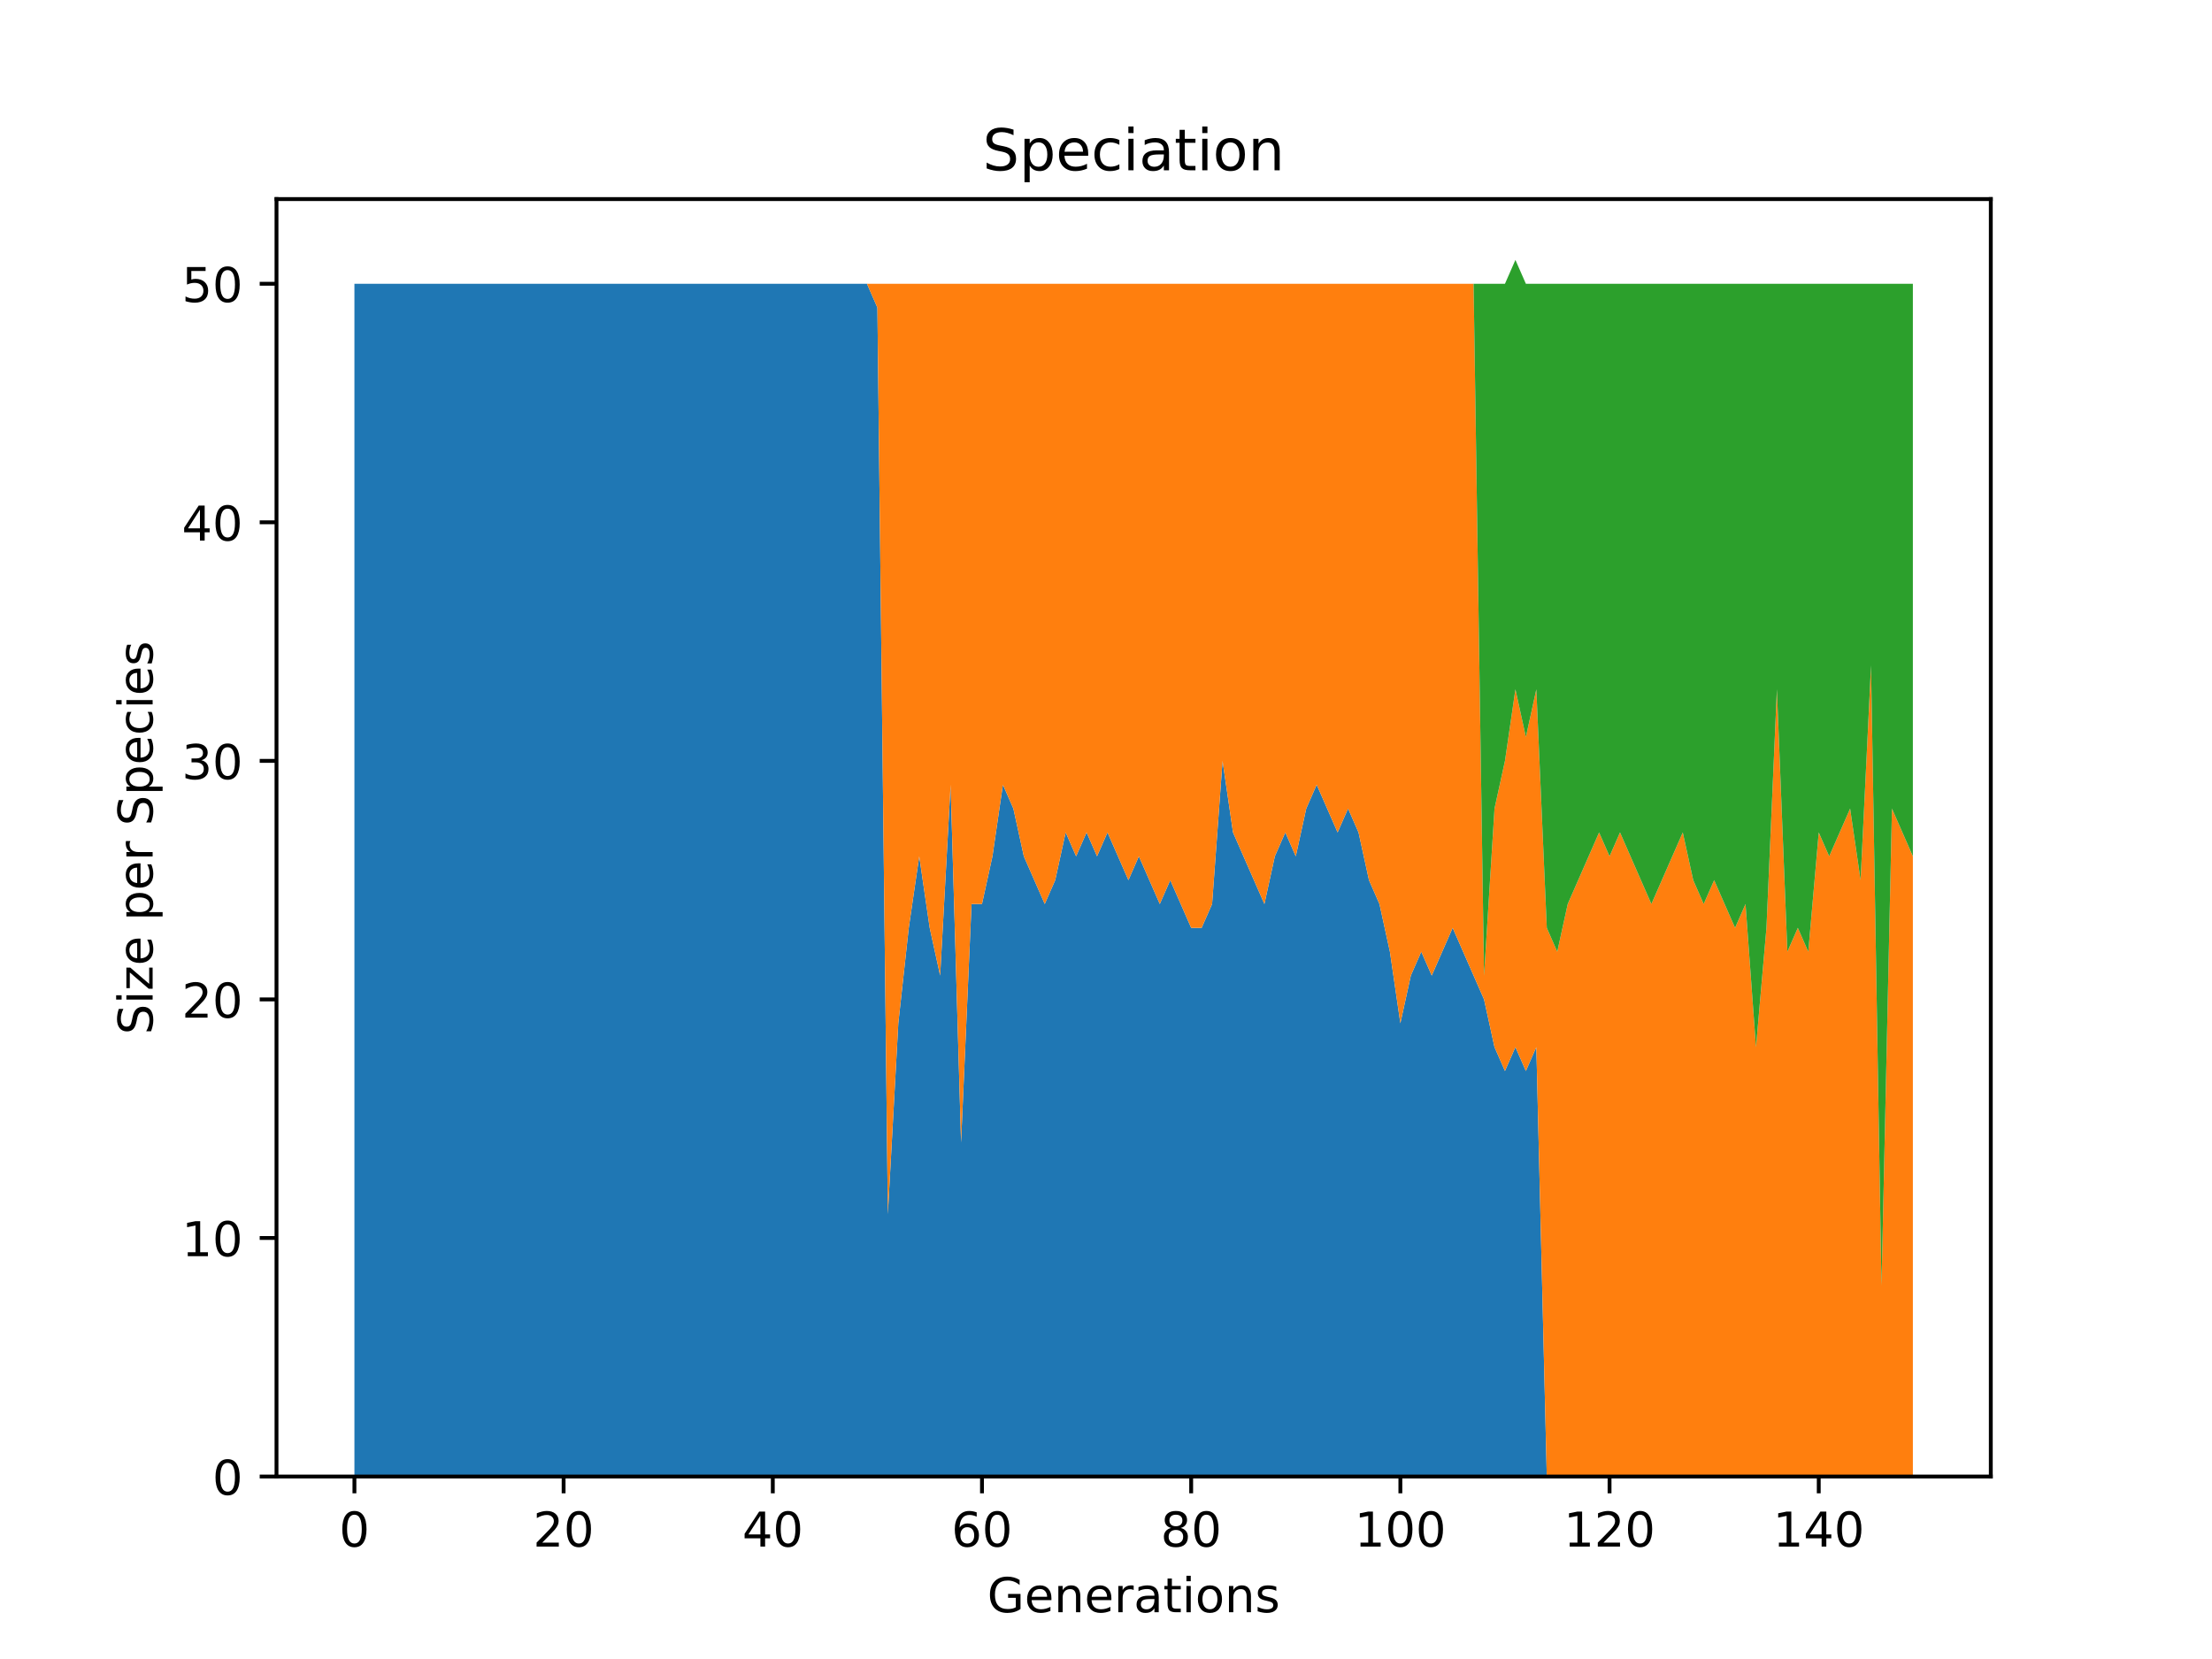 <?xml version="1.0" encoding="utf-8" standalone="no"?>
<!DOCTYPE svg PUBLIC "-//W3C//DTD SVG 1.1//EN"
  "http://www.w3.org/Graphics/SVG/1.1/DTD/svg11.dtd">
<!-- Created with matplotlib (https://matplotlib.org/) -->
<svg height="345.6pt" version="1.1" viewBox="0 0 460.8 345.6" width="460.8pt" xmlns="http://www.w3.org/2000/svg" xmlns:xlink="http://www.w3.org/1999/xlink">
 <defs>
  <style type="text/css">*{stroke-linecap:butt;stroke-linejoin:round;}</style>
 </defs>
 <g id="figure_1">
  <g id="patch_1">
   <path d="M 0 345.6 
L 460.8 345.6 
L 460.8 0 
L 0 0 
z
" style="fill:#ffffff;"/>
  </g>
  <g id="axes_1">
   <g id="patch_2">
    <path d="M 57.6 307.584 
L 414.72 307.584 
L 414.72 41.472 
L 57.6 41.472 
z
" style="fill:#ffffff;"/>
   </g>
   <g id="PolyCollection_1">
    <path clip-path="url(#p833077e785)" d="M 73.833 59.113 
L 73.833 307.584 
L 76.012 307.584 
L 78.191 307.584 
L 80.369 307.584 
L 82.548 307.584 
L 84.727 307.584 
L 86.906 307.584 
L 89.085 307.584 
L 91.264 307.584 
L 93.443 307.584 
L 95.622 307.584 
L 97.801 307.584 
L 99.979 307.584 
L 102.158 307.584 
L 104.337 307.584 
L 106.516 307.584 
L 108.695 307.584 
L 110.874 307.584 
L 113.053 307.584 
L 115.232 307.584 
L 117.411 307.584 
L 119.589 307.584 
L 121.768 307.584 
L 123.947 307.584 
L 126.126 307.584 
L 128.305 307.584 
L 130.484 307.584 
L 132.663 307.584 
L 134.842 307.584 
L 137.021 307.584 
L 139.199 307.584 
L 141.378 307.584 
L 143.557 307.584 
L 145.736 307.584 
L 147.915 307.584 
L 150.094 307.584 
L 152.273 307.584 
L 154.452 307.584 
L 156.631 307.584 
L 158.809 307.584 
L 160.988 307.584 
L 163.167 307.584 
L 165.346 307.584 
L 167.525 307.584 
L 169.704 307.584 
L 171.883 307.584 
L 174.062 307.584 
L 176.241 307.584 
L 178.419 307.584 
L 180.598 307.584 
L 182.777 307.584 
L 184.956 307.584 
L 187.135 307.584 
L 189.314 307.584 
L 191.493 307.584 
L 193.672 307.584 
L 195.851 307.584 
L 198.029 307.584 
L 200.208 307.584 
L 202.387 307.584 
L 204.566 307.584 
L 206.745 307.584 
L 208.924 307.584 
L 211.103 307.584 
L 213.282 307.584 
L 215.461 307.584 
L 217.639 307.584 
L 219.818 307.584 
L 221.997 307.584 
L 224.176 307.584 
L 226.355 307.584 
L 228.534 307.584 
L 230.713 307.584 
L 232.892 307.584 
L 235.071 307.584 
L 237.249 307.584 
L 239.428 307.584 
L 241.607 307.584 
L 243.786 307.584 
L 245.965 307.584 
L 248.144 307.584 
L 250.323 307.584 
L 252.502 307.584 
L 254.681 307.584 
L 256.859 307.584 
L 259.038 307.584 
L 261.217 307.584 
L 263.396 307.584 
L 265.575 307.584 
L 267.754 307.584 
L 269.933 307.584 
L 272.112 307.584 
L 274.291 307.584 
L 276.469 307.584 
L 278.648 307.584 
L 280.827 307.584 
L 283.006 307.584 
L 285.185 307.584 
L 287.364 307.584 
L 289.543 307.584 
L 291.722 307.584 
L 293.901 307.584 
L 296.079 307.584 
L 298.258 307.584 
L 300.437 307.584 
L 302.616 307.584 
L 304.795 307.584 
L 306.974 307.584 
L 309.153 307.584 
L 311.332 307.584 
L 313.511 307.584 
L 315.689 307.584 
L 317.868 307.584 
L 320.047 307.584 
L 322.226 307.584 
L 324.405 307.584 
L 326.584 307.584 
L 328.763 307.584 
L 330.942 307.584 
L 333.121 307.584 
L 335.299 307.584 
L 337.478 307.584 
L 339.657 307.584 
L 341.836 307.584 
L 344.015 307.584 
L 346.194 307.584 
L 348.373 307.584 
L 350.552 307.584 
L 352.731 307.584 
L 354.909 307.584 
L 357.088 307.584 
L 359.267 307.584 
L 361.446 307.584 
L 363.625 307.584 
L 365.804 307.584 
L 367.983 307.584 
L 370.162 307.584 
L 372.341 307.584 
L 374.519 307.584 
L 376.698 307.584 
L 378.877 307.584 
L 381.056 307.584 
L 383.235 307.584 
L 385.414 307.584 
L 387.593 307.584 
L 389.772 307.584 
L 391.951 307.584 
L 394.129 307.584 
L 396.308 307.584 
L 398.487 307.584 
L 398.487 307.584 
L 398.487 307.584 
L 396.308 307.584 
L 394.129 307.584 
L 391.951 307.584 
L 389.772 307.584 
L 387.593 307.584 
L 385.414 307.584 
L 383.235 307.584 
L 381.056 307.584 
L 378.877 307.584 
L 376.698 307.584 
L 374.519 307.584 
L 372.341 307.584 
L 370.162 307.584 
L 367.983 307.584 
L 365.804 307.584 
L 363.625 307.584 
L 361.446 307.584 
L 359.267 307.584 
L 357.088 307.584 
L 354.909 307.584 
L 352.731 307.584 
L 350.552 307.584 
L 348.373 307.584 
L 346.194 307.584 
L 344.015 307.584 
L 341.836 307.584 
L 339.657 307.584 
L 337.478 307.584 
L 335.299 307.584 
L 333.121 307.584 
L 330.942 307.584 
L 328.763 307.584 
L 326.584 307.584 
L 324.405 307.584 
L 322.226 307.584 
L 320.047 218.135 
L 317.868 223.104 
L 315.689 218.135 
L 313.511 223.104 
L 311.332 218.135 
L 309.153 208.196 
L 306.974 203.226 
L 304.795 198.257 
L 302.616 193.288 
L 300.437 198.257 
L 298.258 203.226 
L 296.079 198.257 
L 293.901 203.226 
L 291.722 213.165 
L 289.543 198.257 
L 287.364 188.318 
L 285.185 183.349 
L 283.006 173.41 
L 280.827 168.44 
L 278.648 173.41 
L 276.469 168.44 
L 274.291 163.471 
L 272.112 168.44 
L 269.933 178.379 
L 267.754 173.41 
L 265.575 178.379 
L 263.396 188.318 
L 261.217 183.349 
L 259.038 178.379 
L 256.859 173.41 
L 254.681 158.502 
L 252.502 188.318 
L 250.323 193.288 
L 248.144 193.288 
L 245.965 188.318 
L 243.786 183.349 
L 241.607 188.318 
L 239.428 183.349 
L 237.249 178.379 
L 235.071 183.349 
L 232.892 178.379 
L 230.713 173.41 
L 228.534 178.379 
L 226.355 173.41 
L 224.176 178.379 
L 221.997 173.41 
L 219.818 183.349 
L 217.639 188.318 
L 215.461 183.349 
L 213.282 178.379 
L 211.103 168.44 
L 208.924 163.471 
L 206.745 178.379 
L 204.566 188.318 
L 202.387 188.318 
L 200.208 238.012 
L 198.029 163.471 
L 195.851 203.226 
L 193.672 193.288 
L 191.493 178.379 
L 189.314 193.288 
L 187.135 213.165 
L 184.956 252.92 
L 182.777 64.083 
L 180.598 59.113 
L 178.419 59.113 
L 176.241 59.113 
L 174.062 59.113 
L 171.883 59.113 
L 169.704 59.113 
L 167.525 59.113 
L 165.346 59.113 
L 163.167 59.113 
L 160.988 59.113 
L 158.809 59.113 
L 156.631 59.113 
L 154.452 59.113 
L 152.273 59.113 
L 150.094 59.113 
L 147.915 59.113 
L 145.736 59.113 
L 143.557 59.113 
L 141.378 59.113 
L 139.199 59.113 
L 137.021 59.113 
L 134.842 59.113 
L 132.663 59.113 
L 130.484 59.113 
L 128.305 59.113 
L 126.126 59.113 
L 123.947 59.113 
L 121.768 59.113 
L 119.589 59.113 
L 117.411 59.113 
L 115.232 59.113 
L 113.053 59.113 
L 110.874 59.113 
L 108.695 59.113 
L 106.516 59.113 
L 104.337 59.113 
L 102.158 59.113 
L 99.979 59.113 
L 97.801 59.113 
L 95.622 59.113 
L 93.443 59.113 
L 91.264 59.113 
L 89.085 59.113 
L 86.906 59.113 
L 84.727 59.113 
L 82.548 59.113 
L 80.369 59.113 
L 78.191 59.113 
L 76.012 59.113 
L 73.833 59.113 
z
" style="fill:#1f77b4;"/>
   </g>
   <g id="PolyCollection_2">
    <path clip-path="url(#p833077e785)" d="M 73.833 59.113 
L 73.833 59.113 
L 76.012 59.113 
L 78.191 59.113 
L 80.369 59.113 
L 82.548 59.113 
L 84.727 59.113 
L 86.906 59.113 
L 89.085 59.113 
L 91.264 59.113 
L 93.443 59.113 
L 95.622 59.113 
L 97.801 59.113 
L 99.979 59.113 
L 102.158 59.113 
L 104.337 59.113 
L 106.516 59.113 
L 108.695 59.113 
L 110.874 59.113 
L 113.053 59.113 
L 115.232 59.113 
L 117.411 59.113 
L 119.589 59.113 
L 121.768 59.113 
L 123.947 59.113 
L 126.126 59.113 
L 128.305 59.113 
L 130.484 59.113 
L 132.663 59.113 
L 134.842 59.113 
L 137.021 59.113 
L 139.199 59.113 
L 141.378 59.113 
L 143.557 59.113 
L 145.736 59.113 
L 147.915 59.113 
L 150.094 59.113 
L 152.273 59.113 
L 154.452 59.113 
L 156.631 59.113 
L 158.809 59.113 
L 160.988 59.113 
L 163.167 59.113 
L 165.346 59.113 
L 167.525 59.113 
L 169.704 59.113 
L 171.883 59.113 
L 174.062 59.113 
L 176.241 59.113 
L 178.419 59.113 
L 180.598 59.113 
L 182.777 64.083 
L 184.956 252.92 
L 187.135 213.165 
L 189.314 193.288 
L 191.493 178.379 
L 193.672 193.288 
L 195.851 203.226 
L 198.029 163.471 
L 200.208 238.012 
L 202.387 188.318 
L 204.566 188.318 
L 206.745 178.379 
L 208.924 163.471 
L 211.103 168.44 
L 213.282 178.379 
L 215.461 183.349 
L 217.639 188.318 
L 219.818 183.349 
L 221.997 173.41 
L 224.176 178.379 
L 226.355 173.41 
L 228.534 178.379 
L 230.713 173.41 
L 232.892 178.379 
L 235.071 183.349 
L 237.249 178.379 
L 239.428 183.349 
L 241.607 188.318 
L 243.786 183.349 
L 245.965 188.318 
L 248.144 193.288 
L 250.323 193.288 
L 252.502 188.318 
L 254.681 158.502 
L 256.859 173.41 
L 259.038 178.379 
L 261.217 183.349 
L 263.396 188.318 
L 265.575 178.379 
L 267.754 173.41 
L 269.933 178.379 
L 272.112 168.44 
L 274.291 163.471 
L 276.469 168.44 
L 278.648 173.41 
L 280.827 168.44 
L 283.006 173.41 
L 285.185 183.349 
L 287.364 188.318 
L 289.543 198.257 
L 291.722 213.165 
L 293.901 203.226 
L 296.079 198.257 
L 298.258 203.226 
L 300.437 198.257 
L 302.616 193.288 
L 304.795 198.257 
L 306.974 203.226 
L 309.153 208.196 
L 311.332 218.135 
L 313.511 223.104 
L 315.689 218.135 
L 317.868 223.104 
L 320.047 218.135 
L 322.226 307.584 
L 324.405 307.584 
L 326.584 307.584 
L 328.763 307.584 
L 330.942 307.584 
L 333.121 307.584 
L 335.299 307.584 
L 337.478 307.584 
L 339.657 307.584 
L 341.836 307.584 
L 344.015 307.584 
L 346.194 307.584 
L 348.373 307.584 
L 350.552 307.584 
L 352.731 307.584 
L 354.909 307.584 
L 357.088 307.584 
L 359.267 307.584 
L 361.446 307.584 
L 363.625 307.584 
L 365.804 307.584 
L 367.983 307.584 
L 370.162 307.584 
L 372.341 307.584 
L 374.519 307.584 
L 376.698 307.584 
L 378.877 307.584 
L 381.056 307.584 
L 383.235 307.584 
L 385.414 307.584 
L 387.593 307.584 
L 389.772 307.584 
L 391.951 307.584 
L 394.129 307.584 
L 396.308 307.584 
L 398.487 307.584 
L 398.487 178.379 
L 398.487 178.379 
L 396.308 173.41 
L 394.129 168.44 
L 391.951 267.829 
L 389.772 138.624 
L 387.593 183.349 
L 385.414 168.44 
L 383.235 173.41 
L 381.056 178.379 
L 378.877 173.41 
L 376.698 198.257 
L 374.519 193.288 
L 372.341 198.257 
L 370.162 143.593 
L 367.983 193.288 
L 365.804 218.135 
L 363.625 188.318 
L 361.446 193.288 
L 359.267 188.318 
L 357.088 183.349 
L 354.909 188.318 
L 352.731 183.349 
L 350.552 173.41 
L 348.373 178.379 
L 346.194 183.349 
L 344.015 188.318 
L 341.836 183.349 
L 339.657 178.379 
L 337.478 173.41 
L 335.299 178.379 
L 333.121 173.41 
L 330.942 178.379 
L 328.763 183.349 
L 326.584 188.318 
L 324.405 198.257 
L 322.226 193.288 
L 320.047 143.593 
L 317.868 153.532 
L 315.689 143.593 
L 313.511 158.502 
L 311.332 168.44 
L 309.153 203.226 
L 306.974 59.113 
L 304.795 59.113 
L 302.616 59.113 
L 300.437 59.113 
L 298.258 59.113 
L 296.079 59.113 
L 293.901 59.113 
L 291.722 59.113 
L 289.543 59.113 
L 287.364 59.113 
L 285.185 59.113 
L 283.006 59.113 
L 280.827 59.113 
L 278.648 59.113 
L 276.469 59.113 
L 274.291 59.113 
L 272.112 59.113 
L 269.933 59.113 
L 267.754 59.113 
L 265.575 59.113 
L 263.396 59.113 
L 261.217 59.113 
L 259.038 59.113 
L 256.859 59.113 
L 254.681 59.113 
L 252.502 59.113 
L 250.323 59.113 
L 248.144 59.113 
L 245.965 59.113 
L 243.786 59.113 
L 241.607 59.113 
L 239.428 59.113 
L 237.249 59.113 
L 235.071 59.113 
L 232.892 59.113 
L 230.713 59.113 
L 228.534 59.113 
L 226.355 59.113 
L 224.176 59.113 
L 221.997 59.113 
L 219.818 59.113 
L 217.639 59.113 
L 215.461 59.113 
L 213.282 59.113 
L 211.103 59.113 
L 208.924 59.113 
L 206.745 59.113 
L 204.566 59.113 
L 202.387 59.113 
L 200.208 59.113 
L 198.029 59.113 
L 195.851 59.113 
L 193.672 59.113 
L 191.493 59.113 
L 189.314 59.113 
L 187.135 59.113 
L 184.956 59.113 
L 182.777 59.113 
L 180.598 59.113 
L 178.419 59.113 
L 176.241 59.113 
L 174.062 59.113 
L 171.883 59.113 
L 169.704 59.113 
L 167.525 59.113 
L 165.346 59.113 
L 163.167 59.113 
L 160.988 59.113 
L 158.809 59.113 
L 156.631 59.113 
L 154.452 59.113 
L 152.273 59.113 
L 150.094 59.113 
L 147.915 59.113 
L 145.736 59.113 
L 143.557 59.113 
L 141.378 59.113 
L 139.199 59.113 
L 137.021 59.113 
L 134.842 59.113 
L 132.663 59.113 
L 130.484 59.113 
L 128.305 59.113 
L 126.126 59.113 
L 123.947 59.113 
L 121.768 59.113 
L 119.589 59.113 
L 117.411 59.113 
L 115.232 59.113 
L 113.053 59.113 
L 110.874 59.113 
L 108.695 59.113 
L 106.516 59.113 
L 104.337 59.113 
L 102.158 59.113 
L 99.979 59.113 
L 97.801 59.113 
L 95.622 59.113 
L 93.443 59.113 
L 91.264 59.113 
L 89.085 59.113 
L 86.906 59.113 
L 84.727 59.113 
L 82.548 59.113 
L 80.369 59.113 
L 78.191 59.113 
L 76.012 59.113 
L 73.833 59.113 
z
" style="fill:#ff7f0e;"/>
   </g>
   <g id="PolyCollection_3">
    <path clip-path="url(#p833077e785)" d="M 73.833 59.113 
L 73.833 59.113 
L 76.012 59.113 
L 78.191 59.113 
L 80.369 59.113 
L 82.548 59.113 
L 84.727 59.113 
L 86.906 59.113 
L 89.085 59.113 
L 91.264 59.113 
L 93.443 59.113 
L 95.622 59.113 
L 97.801 59.113 
L 99.979 59.113 
L 102.158 59.113 
L 104.337 59.113 
L 106.516 59.113 
L 108.695 59.113 
L 110.874 59.113 
L 113.053 59.113 
L 115.232 59.113 
L 117.411 59.113 
L 119.589 59.113 
L 121.768 59.113 
L 123.947 59.113 
L 126.126 59.113 
L 128.305 59.113 
L 130.484 59.113 
L 132.663 59.113 
L 134.842 59.113 
L 137.021 59.113 
L 139.199 59.113 
L 141.378 59.113 
L 143.557 59.113 
L 145.736 59.113 
L 147.915 59.113 
L 150.094 59.113 
L 152.273 59.113 
L 154.452 59.113 
L 156.631 59.113 
L 158.809 59.113 
L 160.988 59.113 
L 163.167 59.113 
L 165.346 59.113 
L 167.525 59.113 
L 169.704 59.113 
L 171.883 59.113 
L 174.062 59.113 
L 176.241 59.113 
L 178.419 59.113 
L 180.598 59.113 
L 182.777 59.113 
L 184.956 59.113 
L 187.135 59.113 
L 189.314 59.113 
L 191.493 59.113 
L 193.672 59.113 
L 195.851 59.113 
L 198.029 59.113 
L 200.208 59.113 
L 202.387 59.113 
L 204.566 59.113 
L 206.745 59.113 
L 208.924 59.113 
L 211.103 59.113 
L 213.282 59.113 
L 215.461 59.113 
L 217.639 59.113 
L 219.818 59.113 
L 221.997 59.113 
L 224.176 59.113 
L 226.355 59.113 
L 228.534 59.113 
L 230.713 59.113 
L 232.892 59.113 
L 235.071 59.113 
L 237.249 59.113 
L 239.428 59.113 
L 241.607 59.113 
L 243.786 59.113 
L 245.965 59.113 
L 248.144 59.113 
L 250.323 59.113 
L 252.502 59.113 
L 254.681 59.113 
L 256.859 59.113 
L 259.038 59.113 
L 261.217 59.113 
L 263.396 59.113 
L 265.575 59.113 
L 267.754 59.113 
L 269.933 59.113 
L 272.112 59.113 
L 274.291 59.113 
L 276.469 59.113 
L 278.648 59.113 
L 280.827 59.113 
L 283.006 59.113 
L 285.185 59.113 
L 287.364 59.113 
L 289.543 59.113 
L 291.722 59.113 
L 293.901 59.113 
L 296.079 59.113 
L 298.258 59.113 
L 300.437 59.113 
L 302.616 59.113 
L 304.795 59.113 
L 306.974 59.113 
L 309.153 203.226 
L 311.332 168.44 
L 313.511 158.502 
L 315.689 143.593 
L 317.868 153.532 
L 320.047 143.593 
L 322.226 193.288 
L 324.405 198.257 
L 326.584 188.318 
L 328.763 183.349 
L 330.942 178.379 
L 333.121 173.41 
L 335.299 178.379 
L 337.478 173.41 
L 339.657 178.379 
L 341.836 183.349 
L 344.015 188.318 
L 346.194 183.349 
L 348.373 178.379 
L 350.552 173.41 
L 352.731 183.349 
L 354.909 188.318 
L 357.088 183.349 
L 359.267 188.318 
L 361.446 193.288 
L 363.625 188.318 
L 365.804 218.135 
L 367.983 193.288 
L 370.162 143.593 
L 372.341 198.257 
L 374.519 193.288 
L 376.698 198.257 
L 378.877 173.41 
L 381.056 178.379 
L 383.235 173.41 
L 385.414 168.44 
L 387.593 183.349 
L 389.772 138.624 
L 391.951 267.829 
L 394.129 168.44 
L 396.308 173.41 
L 398.487 178.379 
L 398.487 59.113 
L 398.487 59.113 
L 396.308 59.113 
L 394.129 59.113 
L 391.951 59.113 
L 389.772 59.113 
L 387.593 59.113 
L 385.414 59.113 
L 383.235 59.113 
L 381.056 59.113 
L 378.877 59.113 
L 376.698 59.113 
L 374.519 59.113 
L 372.341 59.113 
L 370.162 59.113 
L 367.983 59.113 
L 365.804 59.113 
L 363.625 59.113 
L 361.446 59.113 
L 359.267 59.113 
L 357.088 59.113 
L 354.909 59.113 
L 352.731 59.113 
L 350.552 59.113 
L 348.373 59.113 
L 346.194 59.113 
L 344.015 59.113 
L 341.836 59.113 
L 339.657 59.113 
L 337.478 59.113 
L 335.299 59.113 
L 333.121 59.113 
L 330.942 59.113 
L 328.763 59.113 
L 326.584 59.113 
L 324.405 59.113 
L 322.226 59.113 
L 320.047 59.113 
L 317.868 59.113 
L 315.689 54.144 
L 313.511 59.113 
L 311.332 59.113 
L 309.153 59.113 
L 306.974 59.113 
L 304.795 59.113 
L 302.616 59.113 
L 300.437 59.113 
L 298.258 59.113 
L 296.079 59.113 
L 293.901 59.113 
L 291.722 59.113 
L 289.543 59.113 
L 287.364 59.113 
L 285.185 59.113 
L 283.006 59.113 
L 280.827 59.113 
L 278.648 59.113 
L 276.469 59.113 
L 274.291 59.113 
L 272.112 59.113 
L 269.933 59.113 
L 267.754 59.113 
L 265.575 59.113 
L 263.396 59.113 
L 261.217 59.113 
L 259.038 59.113 
L 256.859 59.113 
L 254.681 59.113 
L 252.502 59.113 
L 250.323 59.113 
L 248.144 59.113 
L 245.965 59.113 
L 243.786 59.113 
L 241.607 59.113 
L 239.428 59.113 
L 237.249 59.113 
L 235.071 59.113 
L 232.892 59.113 
L 230.713 59.113 
L 228.534 59.113 
L 226.355 59.113 
L 224.176 59.113 
L 221.997 59.113 
L 219.818 59.113 
L 217.639 59.113 
L 215.461 59.113 
L 213.282 59.113 
L 211.103 59.113 
L 208.924 59.113 
L 206.745 59.113 
L 204.566 59.113 
L 202.387 59.113 
L 200.208 59.113 
L 198.029 59.113 
L 195.851 59.113 
L 193.672 59.113 
L 191.493 59.113 
L 189.314 59.113 
L 187.135 59.113 
L 184.956 59.113 
L 182.777 59.113 
L 180.598 59.113 
L 178.419 59.113 
L 176.241 59.113 
L 174.062 59.113 
L 171.883 59.113 
L 169.704 59.113 
L 167.525 59.113 
L 165.346 59.113 
L 163.167 59.113 
L 160.988 59.113 
L 158.809 59.113 
L 156.631 59.113 
L 154.452 59.113 
L 152.273 59.113 
L 150.094 59.113 
L 147.915 59.113 
L 145.736 59.113 
L 143.557 59.113 
L 141.378 59.113 
L 139.199 59.113 
L 137.021 59.113 
L 134.842 59.113 
L 132.663 59.113 
L 130.484 59.113 
L 128.305 59.113 
L 126.126 59.113 
L 123.947 59.113 
L 121.768 59.113 
L 119.589 59.113 
L 117.411 59.113 
L 115.232 59.113 
L 113.053 59.113 
L 110.874 59.113 
L 108.695 59.113 
L 106.516 59.113 
L 104.337 59.113 
L 102.158 59.113 
L 99.979 59.113 
L 97.801 59.113 
L 95.622 59.113 
L 93.443 59.113 
L 91.264 59.113 
L 89.085 59.113 
L 86.906 59.113 
L 84.727 59.113 
L 82.548 59.113 
L 80.369 59.113 
L 78.191 59.113 
L 76.012 59.113 
L 73.833 59.113 
z
" style="fill:#2ca02c;"/>
   </g>
   <g id="matplotlib.axis_1">
    <g id="xtick_1">
     <g id="line2d_1">
      <defs>
       <path d="M 0 0 
L 0 3.5 
" id="me1b34837b2" style="stroke:#000000;stroke-width:0.8;"/>
      </defs>
      <g>
       <use style="stroke:#000000;stroke-width:0.8;" x="73.833" xlink:href="#me1b34837b2" y="307.584"/>
      </g>
     </g>
     <g id="text_1">
      <!-- 0 -->
      <g transform="translate(70.651 322.182)scale(0.1 -0.1)">
       <defs>
        <path d="M 31.781 66.406 
Q 24.172 66.406 20.328 58.906 
Q 16.5 51.422 16.5 36.375 
Q 16.5 21.391 20.328 13.891 
Q 24.172 6.391 31.781 6.391 
Q 39.453 6.391 43.281 13.891 
Q 47.125 21.391 47.125 36.375 
Q 47.125 51.422 43.281 58.906 
Q 39.453 66.406 31.781 66.406 
z
M 31.781 74.219 
Q 44.047 74.219 50.516 64.516 
Q 56.984 54.828 56.984 36.375 
Q 56.984 17.969 50.516 8.266 
Q 44.047 -1.422 31.781 -1.422 
Q 19.531 -1.422 13.062 8.266 
Q 6.594 17.969 6.594 36.375 
Q 6.594 54.828 13.062 64.516 
Q 19.531 74.219 31.781 74.219 
z
" id="DejaVuSans-48"/>
       </defs>
       <use xlink:href="#DejaVuSans-48"/>
      </g>
     </g>
    </g>
    <g id="xtick_2">
     <g id="line2d_2">
      <g>
       <use style="stroke:#000000;stroke-width:0.8;" x="117.411" xlink:href="#me1b34837b2" y="307.584"/>
      </g>
     </g>
     <g id="text_2">
      <!-- 20 -->
      <g transform="translate(111.048 322.182)scale(0.1 -0.1)">
       <defs>
        <path d="M 19.188 8.297 
L 53.609 8.297 
L 53.609 0 
L 7.328 0 
L 7.328 8.297 
Q 12.938 14.109 22.625 23.891 
Q 32.328 33.688 34.812 36.531 
Q 39.547 41.844 41.422 45.531 
Q 43.312 49.219 43.312 52.781 
Q 43.312 58.594 39.234 62.25 
Q 35.156 65.922 28.609 65.922 
Q 23.969 65.922 18.812 64.312 
Q 13.672 62.703 7.812 59.422 
L 7.812 69.391 
Q 13.766 71.781 18.938 73 
Q 24.125 74.219 28.422 74.219 
Q 39.75 74.219 46.484 68.547 
Q 53.219 62.891 53.219 53.422 
Q 53.219 48.922 51.531 44.891 
Q 49.859 40.875 45.406 35.406 
Q 44.188 33.984 37.641 27.219 
Q 31.109 20.453 19.188 8.297 
z
" id="DejaVuSans-50"/>
       </defs>
       <use xlink:href="#DejaVuSans-50"/>
       <use x="63.623" xlink:href="#DejaVuSans-48"/>
      </g>
     </g>
    </g>
    <g id="xtick_3">
     <g id="line2d_3">
      <g>
       <use style="stroke:#000000;stroke-width:0.8;" x="160.988" xlink:href="#me1b34837b2" y="307.584"/>
      </g>
     </g>
     <g id="text_3">
      <!-- 40 -->
      <g transform="translate(154.626 322.182)scale(0.1 -0.1)">
       <defs>
        <path d="M 37.797 64.312 
L 12.891 25.391 
L 37.797 25.391 
z
M 35.203 72.906 
L 47.609 72.906 
L 47.609 25.391 
L 58.016 25.391 
L 58.016 17.188 
L 47.609 17.188 
L 47.609 0 
L 37.797 0 
L 37.797 17.188 
L 4.891 17.188 
L 4.891 26.703 
z
" id="DejaVuSans-52"/>
       </defs>
       <use xlink:href="#DejaVuSans-52"/>
       <use x="63.623" xlink:href="#DejaVuSans-48"/>
      </g>
     </g>
    </g>
    <g id="xtick_4">
     <g id="line2d_4">
      <g>
       <use style="stroke:#000000;stroke-width:0.8;" x="204.566" xlink:href="#me1b34837b2" y="307.584"/>
      </g>
     </g>
     <g id="text_4">
      <!-- 60 -->
      <g transform="translate(198.204 322.182)scale(0.1 -0.1)">
       <defs>
        <path d="M 33.016 40.375 
Q 26.375 40.375 22.484 35.828 
Q 18.609 31.297 18.609 23.391 
Q 18.609 15.531 22.484 10.953 
Q 26.375 6.391 33.016 6.391 
Q 39.656 6.391 43.531 10.953 
Q 47.406 15.531 47.406 23.391 
Q 47.406 31.297 43.531 35.828 
Q 39.656 40.375 33.016 40.375 
z
M 52.594 71.297 
L 52.594 62.312 
Q 48.875 64.062 45.094 64.984 
Q 41.312 65.922 37.594 65.922 
Q 27.828 65.922 22.672 59.328 
Q 17.531 52.734 16.797 39.406 
Q 19.672 43.656 24.016 45.922 
Q 28.375 48.188 33.594 48.188 
Q 44.578 48.188 50.953 41.516 
Q 57.328 34.859 57.328 23.391 
Q 57.328 12.156 50.688 5.359 
Q 44.047 -1.422 33.016 -1.422 
Q 20.359 -1.422 13.672 8.266 
Q 6.984 17.969 6.984 36.375 
Q 6.984 53.656 15.188 63.938 
Q 23.391 74.219 37.203 74.219 
Q 40.922 74.219 44.703 73.484 
Q 48.484 72.75 52.594 71.297 
z
" id="DejaVuSans-54"/>
       </defs>
       <use xlink:href="#DejaVuSans-54"/>
       <use x="63.623" xlink:href="#DejaVuSans-48"/>
      </g>
     </g>
    </g>
    <g id="xtick_5">
     <g id="line2d_5">
      <g>
       <use style="stroke:#000000;stroke-width:0.8;" x="248.144" xlink:href="#me1b34837b2" y="307.584"/>
      </g>
     </g>
     <g id="text_5">
      <!-- 80 -->
      <g transform="translate(241.781 322.182)scale(0.1 -0.1)">
       <defs>
        <path d="M 31.781 34.625 
Q 24.75 34.625 20.719 30.859 
Q 16.703 27.094 16.703 20.516 
Q 16.703 13.922 20.719 10.156 
Q 24.75 6.391 31.781 6.391 
Q 38.812 6.391 42.859 10.172 
Q 46.922 13.969 46.922 20.516 
Q 46.922 27.094 42.891 30.859 
Q 38.875 34.625 31.781 34.625 
z
M 21.922 38.812 
Q 15.578 40.375 12.031 44.719 
Q 8.5 49.078 8.5 55.328 
Q 8.5 64.062 14.719 69.141 
Q 20.953 74.219 31.781 74.219 
Q 42.672 74.219 48.875 69.141 
Q 55.078 64.062 55.078 55.328 
Q 55.078 49.078 51.531 44.719 
Q 48 40.375 41.703 38.812 
Q 48.828 37.156 52.797 32.312 
Q 56.781 27.484 56.781 20.516 
Q 56.781 9.906 50.312 4.234 
Q 43.844 -1.422 31.781 -1.422 
Q 19.734 -1.422 13.25 4.234 
Q 6.781 9.906 6.781 20.516 
Q 6.781 27.484 10.781 32.312 
Q 14.797 37.156 21.922 38.812 
z
M 18.312 54.391 
Q 18.312 48.734 21.844 45.562 
Q 25.391 42.391 31.781 42.391 
Q 38.141 42.391 41.719 45.562 
Q 45.312 48.734 45.312 54.391 
Q 45.312 60.062 41.719 63.234 
Q 38.141 66.406 31.781 66.406 
Q 25.391 66.406 21.844 63.234 
Q 18.312 60.062 18.312 54.391 
z
" id="DejaVuSans-56"/>
       </defs>
       <use xlink:href="#DejaVuSans-56"/>
       <use x="63.623" xlink:href="#DejaVuSans-48"/>
      </g>
     </g>
    </g>
    <g id="xtick_6">
     <g id="line2d_6">
      <g>
       <use style="stroke:#000000;stroke-width:0.8;" x="291.722" xlink:href="#me1b34837b2" y="307.584"/>
      </g>
     </g>
     <g id="text_6">
      <!-- 100 -->
      <g transform="translate(282.178 322.182)scale(0.1 -0.1)">
       <defs>
        <path d="M 12.406 8.297 
L 28.516 8.297 
L 28.516 63.922 
L 10.984 60.406 
L 10.984 69.391 
L 28.422 72.906 
L 38.281 72.906 
L 38.281 8.297 
L 54.391 8.297 
L 54.391 0 
L 12.406 0 
z
" id="DejaVuSans-49"/>
       </defs>
       <use xlink:href="#DejaVuSans-49"/>
       <use x="63.623" xlink:href="#DejaVuSans-48"/>
       <use x="127.246" xlink:href="#DejaVuSans-48"/>
      </g>
     </g>
    </g>
    <g id="xtick_7">
     <g id="line2d_7">
      <g>
       <use style="stroke:#000000;stroke-width:0.8;" x="335.299" xlink:href="#me1b34837b2" y="307.584"/>
      </g>
     </g>
     <g id="text_7">
      <!-- 120 -->
      <g transform="translate(325.756 322.182)scale(0.1 -0.1)">
       <use xlink:href="#DejaVuSans-49"/>
       <use x="63.623" xlink:href="#DejaVuSans-50"/>
       <use x="127.246" xlink:href="#DejaVuSans-48"/>
      </g>
     </g>
    </g>
    <g id="xtick_8">
     <g id="line2d_8">
      <g>
       <use style="stroke:#000000;stroke-width:0.8;" x="378.877" xlink:href="#me1b34837b2" y="307.584"/>
      </g>
     </g>
     <g id="text_8">
      <!-- 140 -->
      <g transform="translate(369.334 322.182)scale(0.1 -0.1)">
       <use xlink:href="#DejaVuSans-49"/>
       <use x="63.623" xlink:href="#DejaVuSans-52"/>
       <use x="127.246" xlink:href="#DejaVuSans-48"/>
      </g>
     </g>
    </g>
    <g id="text_9">
     <!-- Generations -->
     <g transform="translate(205.662 335.861)scale(0.1 -0.1)">
      <defs>
       <path d="M 59.516 10.406 
L 59.516 29.984 
L 43.406 29.984 
L 43.406 38.094 
L 69.281 38.094 
L 69.281 6.781 
Q 63.578 2.734 56.688 0.656 
Q 49.812 -1.422 42 -1.422 
Q 24.906 -1.422 15.25 8.562 
Q 5.609 18.562 5.609 36.375 
Q 5.609 54.25 15.25 64.234 
Q 24.906 74.219 42 74.219 
Q 49.125 74.219 55.547 72.453 
Q 61.969 70.703 67.391 67.281 
L 67.391 56.781 
Q 61.922 61.422 55.766 63.766 
Q 49.609 66.109 42.828 66.109 
Q 29.438 66.109 22.719 58.641 
Q 16.016 51.172 16.016 36.375 
Q 16.016 21.625 22.719 14.156 
Q 29.438 6.688 42.828 6.688 
Q 48.047 6.688 52.141 7.594 
Q 56.25 8.5 59.516 10.406 
z
" id="DejaVuSans-71"/>
       <path d="M 56.203 29.594 
L 56.203 25.203 
L 14.891 25.203 
Q 15.484 15.922 20.484 11.062 
Q 25.484 6.203 34.422 6.203 
Q 39.594 6.203 44.453 7.469 
Q 49.312 8.734 54.109 11.281 
L 54.109 2.781 
Q 49.266 0.734 44.188 -0.344 
Q 39.109 -1.422 33.891 -1.422 
Q 20.797 -1.422 13.156 6.188 
Q 5.516 13.812 5.516 26.812 
Q 5.516 40.234 12.766 48.109 
Q 20.016 56 32.328 56 
Q 43.359 56 49.781 48.891 
Q 56.203 41.797 56.203 29.594 
z
M 47.219 32.234 
Q 47.125 39.594 43.094 43.984 
Q 39.062 48.391 32.422 48.391 
Q 24.906 48.391 20.391 44.141 
Q 15.875 39.891 15.188 32.172 
z
" id="DejaVuSans-101"/>
       <path d="M 54.891 33.016 
L 54.891 0 
L 45.906 0 
L 45.906 32.719 
Q 45.906 40.484 42.875 44.328 
Q 39.844 48.188 33.797 48.188 
Q 26.516 48.188 22.312 43.547 
Q 18.109 38.922 18.109 30.906 
L 18.109 0 
L 9.078 0 
L 9.078 54.688 
L 18.109 54.688 
L 18.109 46.188 
Q 21.344 51.125 25.703 53.562 
Q 30.078 56 35.797 56 
Q 45.219 56 50.047 50.172 
Q 54.891 44.344 54.891 33.016 
z
" id="DejaVuSans-110"/>
       <path d="M 41.109 46.297 
Q 39.594 47.172 37.812 47.578 
Q 36.031 48 33.891 48 
Q 26.266 48 22.188 43.047 
Q 18.109 38.094 18.109 28.812 
L 18.109 0 
L 9.078 0 
L 9.078 54.688 
L 18.109 54.688 
L 18.109 46.188 
Q 20.953 51.172 25.484 53.578 
Q 30.031 56 36.531 56 
Q 37.453 56 38.578 55.875 
Q 39.703 55.766 41.062 55.516 
z
" id="DejaVuSans-114"/>
       <path d="M 34.281 27.484 
Q 23.391 27.484 19.188 25 
Q 14.984 22.516 14.984 16.5 
Q 14.984 11.719 18.141 8.906 
Q 21.297 6.109 26.703 6.109 
Q 34.188 6.109 38.703 11.406 
Q 43.219 16.703 43.219 25.484 
L 43.219 27.484 
z
M 52.203 31.203 
L 52.203 0 
L 43.219 0 
L 43.219 8.297 
Q 40.141 3.328 35.547 0.953 
Q 30.953 -1.422 24.312 -1.422 
Q 15.922 -1.422 10.953 3.297 
Q 6 8.016 6 15.922 
Q 6 25.141 12.172 29.828 
Q 18.359 34.516 30.609 34.516 
L 43.219 34.516 
L 43.219 35.406 
Q 43.219 41.609 39.141 45 
Q 35.062 48.391 27.688 48.391 
Q 23 48.391 18.547 47.266 
Q 14.109 46.141 10.016 43.891 
L 10.016 52.203 
Q 14.938 54.109 19.578 55.047 
Q 24.219 56 28.609 56 
Q 40.484 56 46.344 49.844 
Q 52.203 43.703 52.203 31.203 
z
" id="DejaVuSans-97"/>
       <path d="M 18.312 70.219 
L 18.312 54.688 
L 36.812 54.688 
L 36.812 47.703 
L 18.312 47.703 
L 18.312 18.016 
Q 18.312 11.328 20.141 9.422 
Q 21.969 7.516 27.594 7.516 
L 36.812 7.516 
L 36.812 0 
L 27.594 0 
Q 17.188 0 13.234 3.875 
Q 9.281 7.766 9.281 18.016 
L 9.281 47.703 
L 2.688 47.703 
L 2.688 54.688 
L 9.281 54.688 
L 9.281 70.219 
z
" id="DejaVuSans-116"/>
       <path d="M 9.422 54.688 
L 18.406 54.688 
L 18.406 0 
L 9.422 0 
z
M 9.422 75.984 
L 18.406 75.984 
L 18.406 64.594 
L 9.422 64.594 
z
" id="DejaVuSans-105"/>
       <path d="M 30.609 48.391 
Q 23.391 48.391 19.188 42.75 
Q 14.984 37.109 14.984 27.297 
Q 14.984 17.484 19.156 11.844 
Q 23.344 6.203 30.609 6.203 
Q 37.797 6.203 41.984 11.859 
Q 46.188 17.531 46.188 27.297 
Q 46.188 37.016 41.984 42.703 
Q 37.797 48.391 30.609 48.391 
z
M 30.609 56 
Q 42.328 56 49.016 48.375 
Q 55.719 40.766 55.719 27.297 
Q 55.719 13.875 49.016 6.219 
Q 42.328 -1.422 30.609 -1.422 
Q 18.844 -1.422 12.172 6.219 
Q 5.516 13.875 5.516 27.297 
Q 5.516 40.766 12.172 48.375 
Q 18.844 56 30.609 56 
z
" id="DejaVuSans-111"/>
       <path d="M 44.281 53.078 
L 44.281 44.578 
Q 40.484 46.531 36.375 47.5 
Q 32.281 48.484 27.875 48.484 
Q 21.188 48.484 17.844 46.438 
Q 14.5 44.391 14.5 40.281 
Q 14.5 37.156 16.891 35.375 
Q 19.281 33.594 26.516 31.984 
L 29.594 31.297 
Q 39.156 29.25 43.188 25.516 
Q 47.219 21.781 47.219 15.094 
Q 47.219 7.469 41.188 3.016 
Q 35.156 -1.422 24.609 -1.422 
Q 20.219 -1.422 15.453 -0.562 
Q 10.688 0.297 5.422 2 
L 5.422 11.281 
Q 10.406 8.688 15.234 7.391 
Q 20.062 6.109 24.812 6.109 
Q 31.156 6.109 34.562 8.281 
Q 37.984 10.453 37.984 14.406 
Q 37.984 18.062 35.516 20.016 
Q 33.062 21.969 24.703 23.781 
L 21.578 24.516 
Q 13.234 26.266 9.516 29.906 
Q 5.812 33.547 5.812 39.891 
Q 5.812 47.609 11.281 51.797 
Q 16.75 56 26.812 56 
Q 31.781 56 36.172 55.266 
Q 40.578 54.547 44.281 53.078 
z
" id="DejaVuSans-115"/>
      </defs>
      <use xlink:href="#DejaVuSans-71"/>
      <use x="77.49" xlink:href="#DejaVuSans-101"/>
      <use x="139.014" xlink:href="#DejaVuSans-110"/>
      <use x="202.393" xlink:href="#DejaVuSans-101"/>
      <use x="263.916" xlink:href="#DejaVuSans-114"/>
      <use x="305.029" xlink:href="#DejaVuSans-97"/>
      <use x="366.309" xlink:href="#DejaVuSans-116"/>
      <use x="405.518" xlink:href="#DejaVuSans-105"/>
      <use x="433.301" xlink:href="#DejaVuSans-111"/>
      <use x="494.482" xlink:href="#DejaVuSans-110"/>
      <use x="557.861" xlink:href="#DejaVuSans-115"/>
     </g>
    </g>
   </g>
   <g id="matplotlib.axis_2">
    <g id="ytick_1">
     <g id="line2d_9">
      <defs>
       <path d="M 0 0 
L -3.5 0 
" id="m5580ae53c0" style="stroke:#000000;stroke-width:0.8;"/>
      </defs>
      <g>
       <use style="stroke:#000000;stroke-width:0.8;" x="57.6" xlink:href="#m5580ae53c0" y="307.584"/>
      </g>
     </g>
     <g id="text_10">
      <!-- 0 -->
      <g transform="translate(44.237 311.383)scale(0.1 -0.1)">
       <use xlink:href="#DejaVuSans-48"/>
      </g>
     </g>
    </g>
    <g id="ytick_2">
     <g id="line2d_10">
      <g>
       <use style="stroke:#000000;stroke-width:0.8;" x="57.6" xlink:href="#m5580ae53c0" y="257.89"/>
      </g>
     </g>
     <g id="text_11">
      <!-- 10 -->
      <g transform="translate(37.875 261.689)scale(0.1 -0.1)">
       <use xlink:href="#DejaVuSans-49"/>
       <use x="63.623" xlink:href="#DejaVuSans-48"/>
      </g>
     </g>
    </g>
    <g id="ytick_3">
     <g id="line2d_11">
      <g>
       <use style="stroke:#000000;stroke-width:0.8;" x="57.6" xlink:href="#m5580ae53c0" y="208.196"/>
      </g>
     </g>
     <g id="text_12">
      <!-- 20 -->
      <g transform="translate(37.875 211.995)scale(0.1 -0.1)">
       <use xlink:href="#DejaVuSans-50"/>
       <use x="63.623" xlink:href="#DejaVuSans-48"/>
      </g>
     </g>
    </g>
    <g id="ytick_4">
     <g id="line2d_12">
      <g>
       <use style="stroke:#000000;stroke-width:0.8;" x="57.6" xlink:href="#m5580ae53c0" y="158.502"/>
      </g>
     </g>
     <g id="text_13">
      <!-- 30 -->
      <g transform="translate(37.875 162.301)scale(0.1 -0.1)">
       <defs>
        <path d="M 40.578 39.312 
Q 47.656 37.797 51.625 33 
Q 55.609 28.219 55.609 21.188 
Q 55.609 10.406 48.188 4.484 
Q 40.766 -1.422 27.094 -1.422 
Q 22.516 -1.422 17.656 -0.516 
Q 12.797 0.391 7.625 2.203 
L 7.625 11.719 
Q 11.719 9.328 16.594 8.109 
Q 21.484 6.891 26.812 6.891 
Q 36.078 6.891 40.938 10.547 
Q 45.797 14.203 45.797 21.188 
Q 45.797 27.641 41.281 31.266 
Q 36.766 34.906 28.719 34.906 
L 20.219 34.906 
L 20.219 43.016 
L 29.109 43.016 
Q 36.375 43.016 40.234 45.922 
Q 44.094 48.828 44.094 54.297 
Q 44.094 59.906 40.109 62.906 
Q 36.141 65.922 28.719 65.922 
Q 24.656 65.922 20.016 65.031 
Q 15.375 64.156 9.812 62.312 
L 9.812 71.094 
Q 15.438 72.656 20.344 73.438 
Q 25.25 74.219 29.594 74.219 
Q 40.828 74.219 47.359 69.109 
Q 53.906 64.016 53.906 55.328 
Q 53.906 49.266 50.438 45.094 
Q 46.969 40.922 40.578 39.312 
z
" id="DejaVuSans-51"/>
       </defs>
       <use xlink:href="#DejaVuSans-51"/>
       <use x="63.623" xlink:href="#DejaVuSans-48"/>
      </g>
     </g>
    </g>
    <g id="ytick_5">
     <g id="line2d_13">
      <g>
       <use style="stroke:#000000;stroke-width:0.8;" x="57.6" xlink:href="#m5580ae53c0" y="108.808"/>
      </g>
     </g>
     <g id="text_14">
      <!-- 40 -->
      <g transform="translate(37.875 112.607)scale(0.1 -0.1)">
       <use xlink:href="#DejaVuSans-52"/>
       <use x="63.623" xlink:href="#DejaVuSans-48"/>
      </g>
     </g>
    </g>
    <g id="ytick_6">
     <g id="line2d_14">
      <g>
       <use style="stroke:#000000;stroke-width:0.8;" x="57.6" xlink:href="#m5580ae53c0" y="59.113"/>
      </g>
     </g>
     <g id="text_15">
      <!-- 50 -->
      <g transform="translate(37.875 62.913)scale(0.1 -0.1)">
       <defs>
        <path d="M 10.797 72.906 
L 49.516 72.906 
L 49.516 64.594 
L 19.828 64.594 
L 19.828 46.734 
Q 21.969 47.469 24.109 47.828 
Q 26.266 48.188 28.422 48.188 
Q 40.625 48.188 47.75 41.5 
Q 54.891 34.812 54.891 23.391 
Q 54.891 11.625 47.562 5.094 
Q 40.234 -1.422 26.906 -1.422 
Q 22.312 -1.422 17.547 -0.641 
Q 12.797 0.141 7.719 1.703 
L 7.719 11.625 
Q 12.109 9.234 16.797 8.062 
Q 21.484 6.891 26.703 6.891 
Q 35.156 6.891 40.078 11.328 
Q 45.016 15.766 45.016 23.391 
Q 45.016 31 40.078 35.438 
Q 35.156 39.891 26.703 39.891 
Q 22.75 39.891 18.812 39.016 
Q 14.891 38.141 10.797 36.281 
z
" id="DejaVuSans-53"/>
       </defs>
       <use xlink:href="#DejaVuSans-53"/>
       <use x="63.623" xlink:href="#DejaVuSans-48"/>
      </g>
     </g>
    </g>
    <g id="text_16">
     <!-- Size per Species -->
     <g transform="translate(31.795 215.521)rotate(-90)scale(0.1 -0.1)">
      <defs>
       <path d="M 53.516 70.516 
L 53.516 60.891 
Q 47.906 63.578 42.922 64.891 
Q 37.938 66.219 33.297 66.219 
Q 25.25 66.219 20.875 63.094 
Q 16.5 59.969 16.5 54.203 
Q 16.5 49.359 19.406 46.891 
Q 22.312 44.438 30.422 42.922 
L 36.375 41.703 
Q 47.406 39.594 52.656 34.297 
Q 57.906 29 57.906 20.125 
Q 57.906 9.516 50.797 4.047 
Q 43.703 -1.422 29.984 -1.422 
Q 24.812 -1.422 18.969 -0.25 
Q 13.141 0.922 6.891 3.219 
L 6.891 13.375 
Q 12.891 10.016 18.656 8.297 
Q 24.422 6.594 29.984 6.594 
Q 38.422 6.594 43.016 9.906 
Q 47.609 13.234 47.609 19.391 
Q 47.609 24.75 44.312 27.781 
Q 41.016 30.812 33.5 32.328 
L 27.484 33.5 
Q 16.453 35.688 11.516 40.375 
Q 6.594 45.062 6.594 53.422 
Q 6.594 63.094 13.406 68.656 
Q 20.219 74.219 32.172 74.219 
Q 37.312 74.219 42.625 73.281 
Q 47.953 72.359 53.516 70.516 
z
" id="DejaVuSans-83"/>
       <path d="M 5.516 54.688 
L 48.188 54.688 
L 48.188 46.484 
L 14.406 7.172 
L 48.188 7.172 
L 48.188 0 
L 4.297 0 
L 4.297 8.203 
L 38.094 47.516 
L 5.516 47.516 
z
" id="DejaVuSans-122"/>
       <path id="DejaVuSans-32"/>
       <path d="M 18.109 8.203 
L 18.109 -20.797 
L 9.078 -20.797 
L 9.078 54.688 
L 18.109 54.688 
L 18.109 46.391 
Q 20.953 51.266 25.266 53.625 
Q 29.594 56 35.594 56 
Q 45.562 56 51.781 48.094 
Q 58.016 40.188 58.016 27.297 
Q 58.016 14.406 51.781 6.484 
Q 45.562 -1.422 35.594 -1.422 
Q 29.594 -1.422 25.266 0.953 
Q 20.953 3.328 18.109 8.203 
z
M 48.688 27.297 
Q 48.688 37.203 44.609 42.844 
Q 40.531 48.484 33.406 48.484 
Q 26.266 48.484 22.188 42.844 
Q 18.109 37.203 18.109 27.297 
Q 18.109 17.391 22.188 11.75 
Q 26.266 6.109 33.406 6.109 
Q 40.531 6.109 44.609 11.75 
Q 48.688 17.391 48.688 27.297 
z
" id="DejaVuSans-112"/>
       <path d="M 48.781 52.594 
L 48.781 44.188 
Q 44.969 46.297 41.141 47.344 
Q 37.312 48.391 33.406 48.391 
Q 24.656 48.391 19.812 42.844 
Q 14.984 37.312 14.984 27.297 
Q 14.984 17.281 19.812 11.734 
Q 24.656 6.203 33.406 6.203 
Q 37.312 6.203 41.141 7.25 
Q 44.969 8.297 48.781 10.406 
L 48.781 2.094 
Q 45.016 0.344 40.984 -0.531 
Q 36.969 -1.422 32.422 -1.422 
Q 20.062 -1.422 12.781 6.344 
Q 5.516 14.109 5.516 27.297 
Q 5.516 40.672 12.859 48.328 
Q 20.219 56 33.016 56 
Q 37.156 56 41.109 55.141 
Q 45.062 54.297 48.781 52.594 
z
" id="DejaVuSans-99"/>
      </defs>
      <use xlink:href="#DejaVuSans-83"/>
      <use x="63.477" xlink:href="#DejaVuSans-105"/>
      <use x="91.26" xlink:href="#DejaVuSans-122"/>
      <use x="143.75" xlink:href="#DejaVuSans-101"/>
      <use x="205.273" xlink:href="#DejaVuSans-32"/>
      <use x="237.061" xlink:href="#DejaVuSans-112"/>
      <use x="300.537" xlink:href="#DejaVuSans-101"/>
      <use x="362.061" xlink:href="#DejaVuSans-114"/>
      <use x="403.174" xlink:href="#DejaVuSans-32"/>
      <use x="434.961" xlink:href="#DejaVuSans-83"/>
      <use x="498.438" xlink:href="#DejaVuSans-112"/>
      <use x="561.914" xlink:href="#DejaVuSans-101"/>
      <use x="623.438" xlink:href="#DejaVuSans-99"/>
      <use x="678.418" xlink:href="#DejaVuSans-105"/>
      <use x="706.201" xlink:href="#DejaVuSans-101"/>
      <use x="767.725" xlink:href="#DejaVuSans-115"/>
     </g>
    </g>
   </g>
   <g id="patch_3">
    <path d="M 57.6 307.584 
L 57.6 41.472 
" style="fill:none;stroke:#000000;stroke-linecap:square;stroke-linejoin:miter;stroke-width:0.8;"/>
   </g>
   <g id="patch_4">
    <path d="M 414.72 307.584 
L 414.72 41.472 
" style="fill:none;stroke:#000000;stroke-linecap:square;stroke-linejoin:miter;stroke-width:0.8;"/>
   </g>
   <g id="patch_5">
    <path d="M 57.6 307.584 
L 414.72 307.584 
" style="fill:none;stroke:#000000;stroke-linecap:square;stroke-linejoin:miter;stroke-width:0.8;"/>
   </g>
   <g id="patch_6">
    <path d="M 57.6 41.472 
L 414.72 41.472 
" style="fill:none;stroke:#000000;stroke-linecap:square;stroke-linejoin:miter;stroke-width:0.8;"/>
   </g>
   <g id="text_17">
    <!-- Speciation -->
    <g transform="translate(204.714 35.472)scale(0.12 -0.12)">
     <use xlink:href="#DejaVuSans-83"/>
     <use x="63.477" xlink:href="#DejaVuSans-112"/>
     <use x="126.953" xlink:href="#DejaVuSans-101"/>
     <use x="188.477" xlink:href="#DejaVuSans-99"/>
     <use x="243.457" xlink:href="#DejaVuSans-105"/>
     <use x="271.24" xlink:href="#DejaVuSans-97"/>
     <use x="332.52" xlink:href="#DejaVuSans-116"/>
     <use x="371.729" xlink:href="#DejaVuSans-105"/>
     <use x="399.512" xlink:href="#DejaVuSans-111"/>
     <use x="460.693" xlink:href="#DejaVuSans-110"/>
    </g>
   </g>
  </g>
 </g>
 <defs>
  <clipPath id="p833077e785">
   <rect height="266.112" width="357.12" x="57.6" y="41.472"/>
  </clipPath>
 </defs>
</svg>
